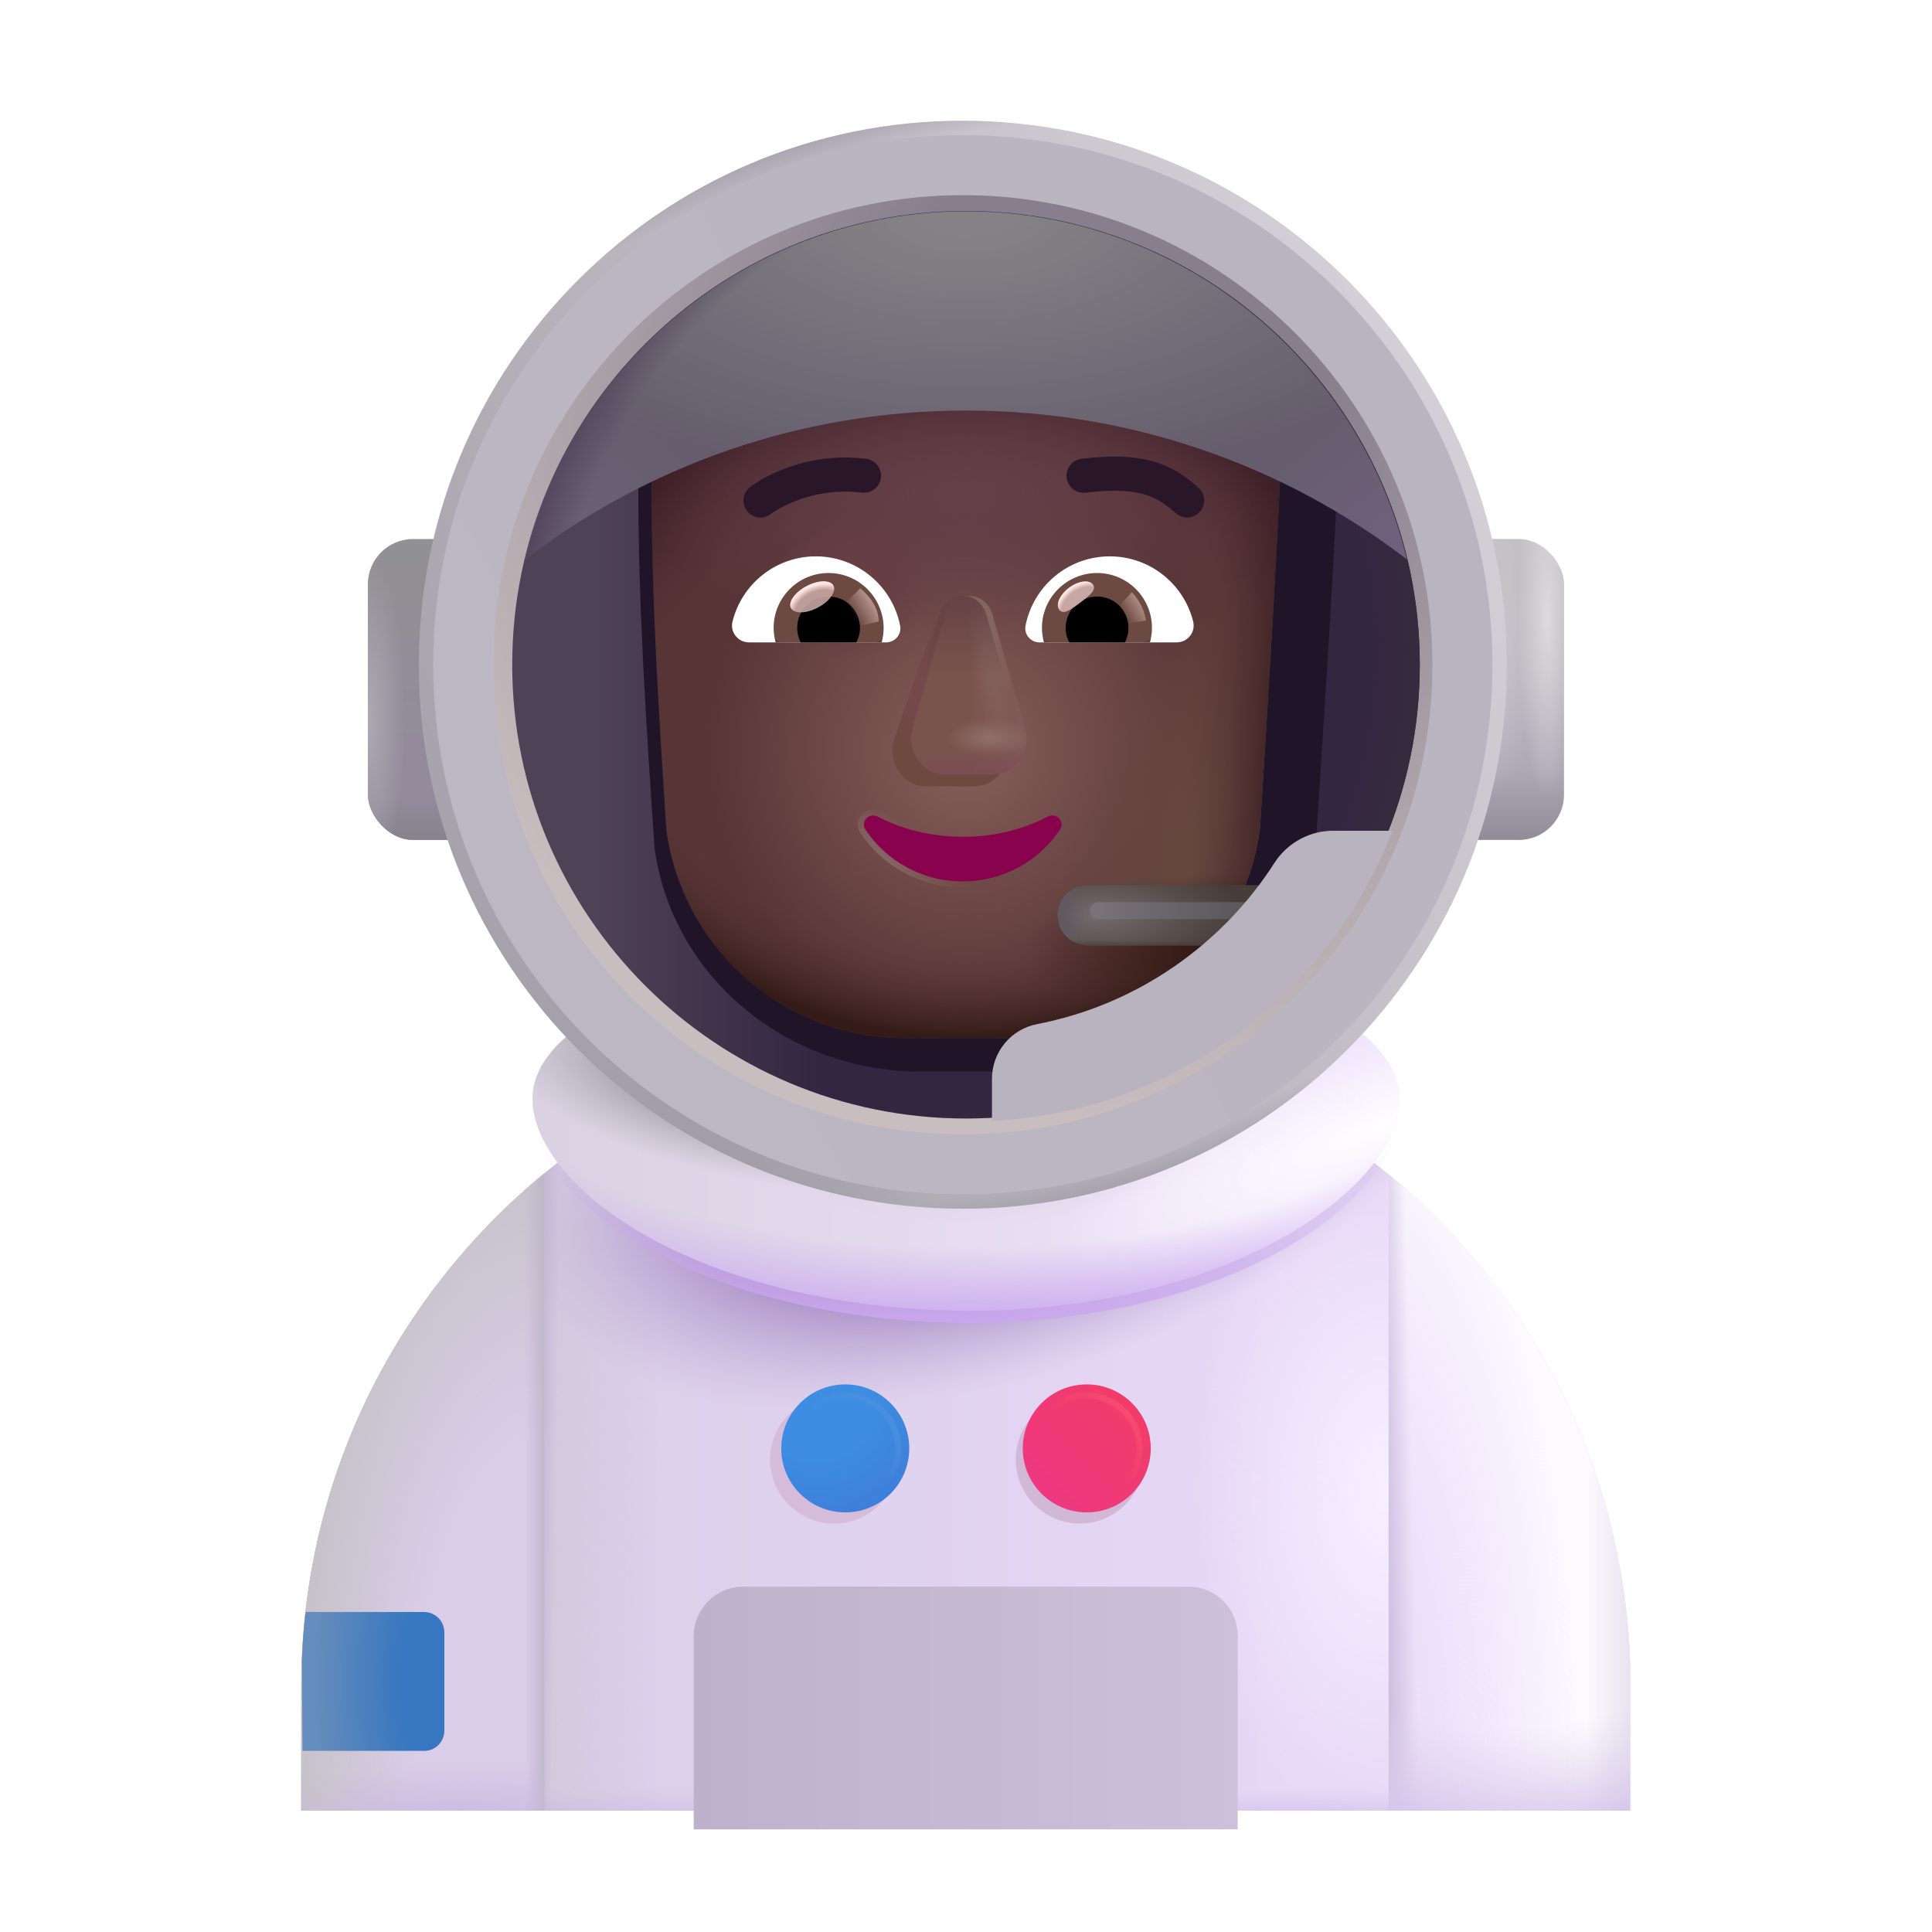 <svg fill="none" height="32" viewBox="0 0 32 32" width="32" xmlns="http://www.w3.org/2000/svg" xmlns:xlink="http://www.w3.org/1999/xlink"><filter id="a" color-interpolation-filters="sRGB" filterUnits="userSpaceOnUse" height="4.17" width="9.31" x="11.34" y="25.98"><feFlood flood-opacity="0" result="BackgroundImageFix"/><feBlend in="SourceGraphic" in2="BackgroundImageFix" mode="normal" result="shape"/><feColorMatrix in="SourceAlpha" result="hardAlpha" type="matrix" values="0 0 0 0 0 0 0 0 0 0 0 0 0 0 0 0 0 0 127 0"/><feOffset dx="-.15" dy=".15"/><feGaussianBlur stdDeviation=".125"/><feComposite in2="hardAlpha" k2="-1" k3="1" operator="arithmetic"/><feColorMatrix type="matrix" values="0 0 0 0 0.843 0 0 0 0 0.812 0 0 0 0 0.875 0 0 0 1 0"/><feBlend in2="shape" mode="normal" result="effect1_innerShadow_4002_2534"/><feColorMatrix in="SourceAlpha" result="hardAlpha" type="matrix" values="0 0 0 0 0 0 0 0 0 0 0 0 0 0 0 0 0 0 127 0"/><feOffset dx=".15" dy=".15"/><feGaussianBlur stdDeviation=".2"/><feComposite in2="hardAlpha" k2="-1" k3="1" operator="arithmetic"/><feColorMatrix type="matrix" values="0 0 0 0 0.686 0 0 0 0 0.635 0 0 0 0 0.733 0 0 0 1 0"/><feBlend in2="effect1_innerShadow_4002_2534" mode="normal" result="effect2_innerShadow_4002_2534"/></filter><filter id="b" color-interpolation-filters="sRGB" filterUnits="userSpaceOnUse" height="3.12" width="3.12" x="12.255" y="22.615"><feFlood flood-opacity="0" result="BackgroundImageFix"/><feBlend in="SourceGraphic" in2="BackgroundImageFix" mode="normal" result="shape"/><feGaussianBlur result="effect1_foregroundBlur_4002_2534" stdDeviation=".25"/></filter><filter id="c" color-interpolation-filters="sRGB" filterUnits="userSpaceOnUse" height="3.12" width="3.12" x="16.325" y="22.615"><feFlood flood-opacity="0" result="BackgroundImageFix"/><feBlend in="SourceGraphic" in2="BackgroundImageFix" mode="normal" result="shape"/><feGaussianBlur result="effect1_foregroundBlur_4002_2534" stdDeviation=".25"/></filter><filter id="d" color-interpolation-filters="sRGB" filterUnits="userSpaceOnUse" height="2.12" width="2.12" x="12.94" y="22.93"><feFlood flood-opacity="0" result="BackgroundImageFix"/><feBlend in="SourceGraphic" in2="BackgroundImageFix" mode="normal" result="shape"/><feColorMatrix in="SourceAlpha" result="hardAlpha" type="matrix" values="0 0 0 0 0 0 0 0 0 0 0 0 0 0 0 0 0 0 127 0"/><feOffset/><feGaussianBlur stdDeviation=".125"/><feComposite in2="hardAlpha" k2="-1" k3="1" operator="arithmetic"/><feColorMatrix type="matrix" values="0 0 0 0 0.294 0 0 0 0 0.498 0 0 0 0 0.847 0 0 0 1 0"/><feBlend in2="shape" mode="normal" result="effect1_innerShadow_4002_2534"/></filter><filter id="e" color-interpolation-filters="sRGB" filterUnits="userSpaceOnUse" height="2.12" width="2.12" x="16.94" y="22.93"><feFlood flood-opacity="0" result="BackgroundImageFix"/><feBlend in="SourceGraphic" in2="BackgroundImageFix" mode="normal" result="shape"/><feColorMatrix in="SourceAlpha" result="hardAlpha" type="matrix" values="0 0 0 0 0 0 0 0 0 0 0 0 0 0 0 0 0 0 127 0"/><feOffset/><feGaussianBlur stdDeviation=".125"/><feComposite in2="hardAlpha" k2="-1" k3="1" operator="arithmetic"/><feColorMatrix type="matrix" values="0 0 0 0 0.882 0 0 0 0 0.18 0 0 0 0 0.38 0 0 0 1 0"/><feBlend in2="shape" mode="normal" result="effect1_innerShadow_4002_2534"/></filter><filter id="f" color-interpolation-filters="sRGB" filterUnits="userSpaceOnUse" height="2.05" width="2.05" x="16.975" y="22.965"><feFlood flood-opacity="0" result="BackgroundImageFix"/><feBlend in="SourceGraphic" in2="BackgroundImageFix" mode="normal" result="shape"/><feGaussianBlur result="effect1_foregroundBlur_4002_2534" stdDeviation=".05"/></filter><filter id="g" color-interpolation-filters="sRGB" filterUnits="userSpaceOnUse" height="2.05" width="2.05" x="12.975" y="22.965"><feFlood flood-opacity="0" result="BackgroundImageFix"/><feBlend in="SourceGraphic" in2="BackgroundImageFix" mode="normal" result="shape"/><feGaussianBlur result="effect1_foregroundBlur_4002_2534" stdDeviation=".05"/></filter><filter id="h" color-interpolation-filters="sRGB" filterUnits="userSpaceOnUse" height="6.364" width="14.359" x="8.82" y="15.548"><feFlood flood-opacity="0" result="BackgroundImageFix"/><feBlend in="SourceGraphic" in2="BackgroundImageFix" mode="normal" result="shape"/><feColorMatrix in="SourceAlpha" result="hardAlpha" type="matrix" values="0 0 0 0 0 0 0 0 0 0 0 0 0 0 0 0 0 0 127 0"/><feOffset dy="-.2"/><feGaussianBlur stdDeviation=".5"/><feComposite in2="hardAlpha" k2="-1" k3="1" operator="arithmetic"/><feColorMatrix type="matrix" values="0 0 0 0 0.933 0 0 0 0 0.875 0 0 0 0 0.996 0 0 0 1 0"/><feBlend in2="shape" mode="normal" result="effect1_innerShadow_4002_2534"/></filter><filter id="i" color-interpolation-filters="sRGB" filterUnits="userSpaceOnUse" height="18.043" width="18.043" x="6.926" y="1.988"><feFlood flood-opacity="0" result="BackgroundImageFix"/><feBlend in="SourceGraphic" in2="BackgroundImageFix" mode="normal" result="shape"/><feGaussianBlur result="effect1_foregroundBlur_4002_2534" stdDeviation=".125"/></filter><filter id="j" color-interpolation-filters="sRGB" filterUnits="userSpaceOnUse" height="16.155" width="16.155" x="7.869" y="2.932"><feFlood flood-opacity="0" result="BackgroundImageFix"/><feBlend in="SourceGraphic" in2="BackgroundImageFix" mode="normal" result="shape"/><feGaussianBlur result="effect1_foregroundBlur_4002_2534" stdDeviation=".15"/></filter><filter id="k" color-interpolation-filters="sRGB" filterUnits="userSpaceOnUse" height="16.385" width="14.583" x="9.073" y="2.863"><feFlood flood-opacity="0" result="BackgroundImageFix"/><feBlend in="SourceGraphic" in2="BackgroundImageFix" mode="normal" result="shape"/><feGaussianBlur result="effect1_foregroundBlur_4002_2534" stdDeviation=".75"/></filter><filter id="l" color-interpolation-filters="sRGB" filterUnits="userSpaceOnUse" height="12.567" width="10.407" x="10.791" y="4.626"><feFlood flood-opacity="0" result="BackgroundImageFix"/><feBlend in="SourceGraphic" in2="BackgroundImageFix" mode="normal" result="shape"/><feColorMatrix in="SourceAlpha" result="hardAlpha" type="matrix" values="0 0 0 0 0 0 0 0 0 0 0 0 0 0 0 0 0 0 127 0"/><feOffset/><feGaussianBlur stdDeviation="1"/><feComposite in2="hardAlpha" k2="-1" k3="1" operator="arithmetic"/><feColorMatrix type="matrix" values="0 0 0 0 0.22 0 0 0 0 0.114 0 0 0 0 0.09 0 0 0 1 0"/><feBlend in2="shape" mode="normal" result="effect1_innerShadow_4002_2534"/></filter><filter id="m" color-interpolation-filters="sRGB" filterUnits="userSpaceOnUse" height="4.953" width="3.912" x="13.78" y="9.071"><feFlood flood-opacity="0" result="BackgroundImageFix"/><feBlend in="SourceGraphic" in2="BackgroundImageFix" mode="normal" result="shape"/><feGaussianBlur result="effect1_foregroundBlur_4002_2534" stdDeviation=".5"/></filter><filter id="n" color-interpolation-filters="sRGB" filterUnits="userSpaceOnUse" height="3.153" width="2.112" x="14.892" y="9.771"><feFlood flood-opacity="0" result="BackgroundImageFix"/><feBlend in="SourceGraphic" in2="BackgroundImageFix" mode="normal" result="shape"/><feColorMatrix in="SourceAlpha" result="hardAlpha" type="matrix" values="0 0 0 0 0 0 0 0 0 0 0 0 0 0 0 0 0 0 127 0"/><feOffset dx=".1"/><feGaussianBlur stdDeviation=".125"/><feComposite in2="hardAlpha" k2="-1" k3="1" operator="arithmetic"/><feColorMatrix type="matrix" values="0 0 0 0 0.431 0 0 0 0 0.267 0 0 0 0 0.235 0 0 0 1 0"/><feBlend in2="shape" mode="normal" result="effect1_innerShadow_4002_2534"/><feGaussianBlur result="effect2_foregroundBlur_4002_2534" stdDeviation=".05"/></filter><filter id="o" color-interpolation-filters="sRGB" filterUnits="userSpaceOnUse" height="1.492" width="3.677" x="14.108" y="13.307"><feFlood flood-opacity="0" result="BackgroundImageFix"/><feBlend in="SourceGraphic" in2="BackgroundImageFix" mode="normal" result="shape"/><feGaussianBlur result="effect1_foregroundBlur_4002_2534" stdDeviation=".05"/></filter><filter id="p" color-interpolation-filters="sRGB" filterUnits="userSpaceOnUse" height="1.209" width="2.38" x="17.565" y="7.363"><feFlood flood-opacity="0" result="BackgroundImageFix"/><feBlend in="SourceGraphic" in2="BackgroundImageFix" mode="normal" result="shape"/><feColorMatrix in="SourceAlpha" result="hardAlpha" type="matrix" values="0 0 0 0 0 0 0 0 0 0 0 0 0 0 0 0 0 0 127 0"/><feOffset dx=".1" dy=".2"/><feGaussianBlur stdDeviation=".1"/><feComposite in2="hardAlpha" k2="-1" k3="1" operator="arithmetic"/><feColorMatrix type="matrix" values="0 0 0 0 0.075 0 0 0 0 0.035 0 0 0 0 0.043 0 0 0 1 0"/><feBlend in2="shape" mode="normal" result="effect1_innerShadow_4002_2534"/></filter><filter id="q" color-interpolation-filters="sRGB" filterUnits="userSpaceOnUse" height="1.194" width="2.38" x="12.213" y="7.378"><feFlood flood-opacity="0" result="BackgroundImageFix"/><feBlend in="SourceGraphic" in2="BackgroundImageFix" mode="normal" result="shape"/><feColorMatrix in="SourceAlpha" result="hardAlpha" type="matrix" values="0 0 0 0 0 0 0 0 0 0 0 0 0 0 0 0 0 0 127 0"/><feOffset dx=".1" dy=".2"/><feGaussianBlur stdDeviation=".1"/><feComposite in2="hardAlpha" k2="-1" k3="1" operator="arithmetic"/><feColorMatrix type="matrix" values="0 0 0 0 0.075 0 0 0 0 0.035 0 0 0 0 0.043 0 0 0 1 0"/><feBlend in2="shape" mode="normal" result="effect1_innerShadow_4002_2534"/></filter><filter id="r" color-interpolation-filters="sRGB" filterUnits="userSpaceOnUse" height=".705" width=".798" x="17.423" y="9.531"><feFlood flood-opacity="0" result="BackgroundImageFix"/><feBlend in="SourceGraphic" in2="BackgroundImageFix" mode="normal" result="shape"/><feGaussianBlur result="effect1_foregroundBlur_4002_2534" stdDeviation=".05"/></filter><filter id="s" color-interpolation-filters="sRGB" filterUnits="userSpaceOnUse" height=".923" width=".9" x="18.28" y="9.609"><feFlood flood-opacity="0" result="BackgroundImageFix"/><feBlend in="SourceGraphic" in2="BackgroundImageFix" mode="normal" result="shape"/><feGaussianBlur result="effect1_foregroundBlur_4002_2534" stdDeviation=".1"/></filter><filter id="t" color-interpolation-filters="sRGB" filterUnits="userSpaceOnUse" height="1.052" width=".997" x="13.756" y="9.545"><feFlood flood-opacity="0" result="BackgroundImageFix"/><feBlend in="SourceGraphic" in2="BackgroundImageFix" mode="normal" result="shape"/><feGaussianBlur result="effect1_foregroundBlur_4002_2534" stdDeviation=".1"/></filter><filter id="u" color-interpolation-filters="sRGB" filterUnits="userSpaceOnUse" height=".714" width=".926" x="12.986" y="9.523"><feFlood flood-opacity="0" result="BackgroundImageFix"/><feBlend in="SourceGraphic" in2="BackgroundImageFix" mode="normal" result="shape"/><feGaussianBlur result="effect1_foregroundBlur_4002_2534" stdDeviation=".05"/></filter><filter id="v" color-interpolation-filters="sRGB" filterUnits="userSpaceOnUse" height="5.86" width="14.6" x="8.7" y="3.45"><feFlood flood-opacity="0" result="BackgroundImageFix"/><feBlend in="SourceGraphic" in2="BackgroundImageFix" mode="normal" result="shape"/><feColorMatrix in="SourceAlpha" result="hardAlpha" type="matrix" values="0 0 0 0 0 0 0 0 0 0 0 0 0 0 0 0 0 0 127 0"/><feOffset dy="-.05"/><feGaussianBlur stdDeviation=".05"/><feComposite in2="hardAlpha" k2="-1" k3="1" operator="arithmetic"/><feColorMatrix type="matrix" values="0 0 0 0 0.286 0 0 0 0 0.216 0 0 0 0 0.329 0 0 0 1 0"/><feBlend in2="shape" mode="normal" result="effect1_innerShadow_4002_2534"/><feColorMatrix in="SourceAlpha" result="hardAlpha" type="matrix" values="0 0 0 0 0 0 0 0 0 0 0 0 0 0 0 0 0 0 127 0"/><feOffset dy=".05"/><feGaussianBlur stdDeviation=".05"/><feComposite in2="hardAlpha" k2="-1" k3="1" operator="arithmetic"/><feColorMatrix type="matrix" values="0 0 0 0 0.247 0 0 0 0 0.22 0 0 0 0 0.275 0 0 0 1 0"/><feBlend in2="effect1_innerShadow_4002_2534" mode="normal" result="effect2_innerShadow_4002_2534"/></filter><filter id="w" color-interpolation-filters="sRGB" filterUnits="userSpaceOnUse" height=".781" width="3.344" x="17.797" y="14.693"><feFlood flood-opacity="0" result="BackgroundImageFix"/><feBlend in="SourceGraphic" in2="BackgroundImageFix" mode="normal" result="shape"/><feGaussianBlur result="effect1_foregroundBlur_4002_2534" stdDeviation=".125"/></filter><filter id="x" color-interpolation-filters="sRGB" filterUnits="userSpaceOnUse" height="4.857" width="6.686" x="16.38" y="13.71"><feFlood flood-opacity="0" result="BackgroundImageFix"/><feBlend in="SourceGraphic" in2="BackgroundImageFix" mode="normal" result="shape"/><feColorMatrix in="SourceAlpha" result="hardAlpha" type="matrix" values="0 0 0 0 0 0 0 0 0 0 0 0 0 0 0 0 0 0 127 0"/><feOffset dx=".05" dy=".05"/><feGaussianBlur stdDeviation=".2"/><feComposite in2="hardAlpha" k2="-1" k3="1" operator="arithmetic"/><feColorMatrix type="matrix" values="0 0 0 0 0.533 0 0 0 0 0.486 0 0 0 0 0.498 0 0 0 1 0"/><feBlend in2="shape" mode="normal" result="effect1_innerShadow_4002_2534"/></filter><linearGradient id="y" gradientUnits="userSpaceOnUse" x1="10.179" x2="21.429" y1="30.516" y2="30.516"><stop offset=".006" stop-color="#dbcfea"/><stop offset="1" stop-color="#e7d8f7"/></linearGradient><linearGradient id="z" gradientUnits="userSpaceOnUse" x1="8.688" x2="10.844" y1="26.123" y2="26.154"><stop offset="0" stop-color="#baa7d0"/><stop offset=".231" stop-color="#d3cade"/><stop offset="1" stop-color="#d3cade" stop-opacity="0"/></linearGradient><radialGradient id="A" cx="0" cy="0" gradientTransform="matrix(0 5.679 -3.214 0 22.929 24.694)" gradientUnits="userSpaceOnUse" r="1"><stop offset="0" stop-color="#f7efff"/><stop offset="1" stop-color="#f7efff" stop-opacity="0"/></radialGradient><radialGradient id="B" cx="0" cy="0" gradientTransform="matrix(-7.906 2.715 -1.398 -4.072 16.688 18.47)" gradientUnits="userSpaceOnUse" r="1"><stop offset=".655" stop-color="#b096cb"/><stop offset="1" stop-color="#c2b2d7" stop-opacity="0"/></radialGradient><linearGradient id="C" gradientUnits="userSpaceOnUse" x1="16.594" x2="16.594" y1="30.529" y2="29.623"><stop offset="0" stop-color="#c9b4e0"/><stop offset="1" stop-color="#c9b4e0" stop-opacity="0"/></linearGradient><radialGradient id="D" cx="0" cy="0" gradientTransform="matrix(4.375 0 0 11.876 21.844 29.467)" gradientUnits="userSpaceOnUse" r="1"><stop offset=".336" stop-color="#f6edff" stop-opacity="0"/><stop offset="1" stop-color="#fdfaff"/></radialGradient><linearGradient id="E" gradientUnits="userSpaceOnUse" x1="22.797" x2="23.438" y1="26.607" y2="26.592"><stop offset=".127" stop-color="#c8b9da"/><stop offset="1" stop-color="#c8b9da" stop-opacity="0"/></linearGradient><linearGradient id="F" gradientUnits="userSpaceOnUse" x1="27" x2="26.281" y1="29.99" y2="29.99"><stop offset="0" stop-color="#e8e4ef"/><stop offset="1" stop-color="#e8e4ef" stop-opacity="0"/></linearGradient><radialGradient id="G" cx="0" cy="0" gradientTransform="matrix(0 8.538 -7.174 0 25 21.806)" gradientUnits="userSpaceOnUse" r="1"><stop offset=".798" stop-color="#ded6eb" stop-opacity="0"/><stop offset="1" stop-color="#d8c5ec"/></radialGradient><radialGradient id="H" cx="0" cy="0" gradientTransform="matrix(-4.27 0 0 -10.406 9.02 28.998)" gradientUnits="userSpaceOnUse" r="1"><stop offset=".502" stop-color="#c4c1c5" stop-opacity="0"/><stop offset="1" stop-color="#c4c1c5"/></radialGradient><linearGradient id="I" gradientUnits="userSpaceOnUse" x1="9.07" x2="8.695" y1="29.99" y2="29.99"><stop offset="0" stop-color="#bbb7c0"/><stop offset="1" stop-color="#c1b1d5" stop-opacity="0"/></linearGradient><radialGradient id="J" cx="0" cy="0" gradientTransform="matrix(0 -1.156 3.708 0 7.625 30.342)" gradientUnits="userSpaceOnUse" r="1"><stop offset="0" stop-color="#c9b5de"/><stop offset="1" stop-color="#c9b5de" stop-opacity="0"/></radialGradient><linearGradient id="K" gradientUnits="userSpaceOnUse" x1="20.5" x2="11.49" y1="29.685" y2="29.685"><stop offset="0" stop-color="#cdc0da"/><stop offset="1" stop-color="#beb1cc"/></linearGradient><radialGradient id="L" cx="0" cy="0" gradientTransform="matrix(1.266 1.734 -1.734 1.266 13.531 23.217)" gradientUnits="userSpaceOnUse" r="1"><stop offset=".403" stop-color="#3d8ee2"/><stop offset="1" stop-color="#3e7cd9"/></radialGradient><linearGradient id="M" gradientUnits="userSpaceOnUse" x1="17.344" x2="18.766" y1="24.764" y2="23.357"><stop offset="0" stop-color="#ee3880"/><stop offset="1" stop-color="#f13c6a"/></linearGradient><linearGradient id="N" gradientUnits="userSpaceOnUse" x1="18.875" x2="17.383" y1="23.271" y2="24.693"><stop offset="0" stop-color="#fb4f70"/><stop offset=".531" stop-color="#f34b6c" stop-opacity="0"/></linearGradient><linearGradient id="O" gradientUnits="userSpaceOnUse" x1="14.875" x2="13.383" y1="23.271" y2="24.693"><stop offset="0" stop-color="#4d90df"/><stop offset=".531" stop-color="#4d90df" stop-opacity="0"/></linearGradient><radialGradient id="P" cx="0" cy="0" gradientTransform="matrix(-1.938 0 0 -4.977 7.188 27.85)" gradientUnits="userSpaceOnUse" r="1"><stop offset=".274" stop-color="#3776c0"/><stop offset="1" stop-color="#648cbc"/></radialGradient><linearGradient id="Q" gradientUnits="userSpaceOnUse" x1="21.612" x2="8.017" y1="19.604" y2="19.604"><stop offset="0" stop-color="#f0e4fc"/><stop offset="1" stop-color="#d8d0e0"/></linearGradient><radialGradient id="R" cx="0" cy="0" gradientTransform="matrix(-4.422 -.792 .294 -1.641 12.633 18.098)" gradientUnits="userSpaceOnUse" r="1"><stop offset=".5" stop-color="#a59eac"/><stop offset="1" stop-color="#b3b2b5" stop-opacity="0"/></radialGradient><radialGradient id="S" cx="0" cy="0" gradientTransform="matrix(-5.612 2.23 -.543 -1.366 22.928 18.83)" gradientUnits="userSpaceOnUse" r="1"><stop offset="0" stop-color="#fffeff"/><stop offset="1" stop-color="#fffeff" stop-opacity="0"/></radialGradient><radialGradient id="T" cx="0" cy="0" gradientTransform="matrix(0 4.094 -11.999 0 16 18.136)" gradientUnits="userSpaceOnUse" r="1"><stop offset=".613" stop-color="#c9a7ef" stop-opacity="0"/><stop offset=".943" stop-color="#c9a7ef"/></radialGradient><radialGradient id="U" cx="0" cy="0" gradientTransform="matrix(0 1.014 -3.394 0 16 19.276)" gradientUnits="userSpaceOnUse" r="1"><stop offset="0" stop-color="#d7d2dd"/><stop offset="1" stop-color="#d7d2dd" stop-opacity="0"/></radialGradient><linearGradient id="V" gradientUnits="userSpaceOnUse" x1="8.296" x2="8.296" y1="8.928" y2="12.498"><stop offset="0" stop-color="#919092"/><stop offset="1" stop-color="#938b9c"/></linearGradient><linearGradient id="W" gradientUnits="userSpaceOnUse" x1="7.125" x2="7.125" y1="13.912" y2="13.185"><stop offset="0" stop-color="#88828e"/><stop offset="1" stop-color="#88828e" stop-opacity="0"/></linearGradient><radialGradient id="X" cx="0" cy="0" gradientTransform="matrix(.618 0 0 2.761 6.093 11.904)" gradientUnits="userSpaceOnUse" r="1"><stop offset="0" stop-color="#ada9b1"/><stop offset="1" stop-color="#ada9b1" stop-opacity="0"/></radialGradient><linearGradient id="Y" gradientUnits="userSpaceOnUse" x1="25.191" x2="25.191" y1="8.928" y2="14.062"><stop offset="0" stop-color="#c0bfc0"/><stop offset=".743" stop-color="#afa9b7"/><stop offset="1" stop-color="#8e8895"/></linearGradient><radialGradient id="Z" cx="0" cy="0" gradientTransform="matrix(.988 0 0 2.554 24.583 10.638)" gradientUnits="userSpaceOnUse" r="1"><stop offset="0" stop-color="#cdcad1"/><stop offset="1" stop-color="#cdcad1" stop-opacity="0"/></radialGradient><radialGradient id="aa" cx="0" cy="0" gradientTransform="matrix(0 2.946 -.494 0 25.622 10.247)" gradientUnits="userSpaceOnUse" r="1"><stop offset="0" stop-color="#dcdade"/><stop offset="1" stop-color="#dcdade" stop-opacity="0"/></radialGradient><linearGradient id="ab" gradientUnits="userSpaceOnUse" x1="23.938" x2="8.094" y1="6.435" y2="15.717"><stop offset="0" stop-color="#d4d0d7"/><stop offset="1" stop-color="#a6a2ab"/></linearGradient><radialGradient id="ac" cx="0" cy="0" gradientTransform="matrix(2.834 8.832 -13.824 4.436 15.947 11.01)" gradientUnits="userSpaceOnUse" r="1"><stop offset=".922" stop-color="#9f98a6" stop-opacity="0"/><stop offset="1" stop-color="#9f98a6"/></radialGradient><radialGradient id="ad" cx="0" cy="0" gradientTransform="matrix(-3.875 -3.563 1.573 -1.711 11.844 19.092)" gradientUnits="userSpaceOnUse" r="1"><stop offset="0" stop-color="#a29ca9"/><stop offset="1" stop-color="#a29ca9" stop-opacity="0"/></radialGradient><linearGradient id="ae" gradientUnits="userSpaceOnUse" x1="23.726" x2="8.302" y1="6.556" y2="15.592"><stop offset="0" stop-color="#bab4c1"/><stop offset="1" stop-color="#bdb7c4"/></linearGradient><radialGradient id="af" cx="0" cy="0" gradientTransform="matrix(-6.811 10.139 -10.139 -6.811 18.126 6.283)" gradientUnits="userSpaceOnUse" r="1"><stop offset=".307" stop-color="#877f8d"/><stop offset="1" stop-color="#c8bebf"/></radialGradient><linearGradient id="ag" gradientUnits="userSpaceOnUse" x1="9.875" x2="23.344" y1="12.154" y2="12.154"><stop offset="0" stop-color="#4e4257"/><stop offset=".276" stop-color="#332640"/></linearGradient><radialGradient id="ah" cx="0" cy="0" gradientTransform="matrix(8.486 .959 -.959 8.486 15.03 10.757)" gradientUnits="userSpaceOnUse" r="1"><stop offset=".902" stop-color="#362b3d" stop-opacity="0"/><stop offset="1" stop-color="#362b3d"/></radialGradient><radialGradient id="ai" cx="0" cy="0" gradientTransform="matrix(0 5.625 -5.37 0 15.995 12.404)" gradientUnits="userSpaceOnUse" r="1"><stop offset="0" stop-color="#885f5a"/><stop offset=".799" stop-color="#573536"/></radialGradient><radialGradient id="aj" cx="0" cy="0" gradientTransform="matrix(-1.912 -.467 1.13 -4.622 19.789 14.134)" gradientUnits="userSpaceOnUse" r="1"><stop offset="0" stop-color="#674a3f"/><stop offset="1" stop-color="#674a3f" stop-opacity="0"/></radialGradient><linearGradient id="ak" gradientUnits="userSpaceOnUse" x1="21.198" x2="19.364" y1="12.06" y2="11.945"><stop offset="0" stop-color="#3a1e22"/><stop offset="1" stop-color="#724e46" stop-opacity="0"/></linearGradient><radialGradient id="al" cx="0" cy="0" gradientTransform="matrix(0 -10.125 8.755 0 15.995 16.279)" gradientUnits="userSpaceOnUse" r="1"><stop offset=".813" stop-color="#4a2830" stop-opacity="0"/><stop offset="1" stop-color="#3c1e26"/></radialGradient><radialGradient id="am" cx="0" cy="0" gradientTransform="matrix(0 7.633 -7.62 0 15.995 9.56)" gradientUnits="userSpaceOnUse" r="1"><stop offset=".827" stop-color="#593638" stop-opacity="0"/><stop offset="1" stop-color="#341b17"/></radialGradient><radialGradient id="an" cx="0" cy="0" gradientTransform="matrix(-3.25 0 0 -1.266 20.25 15.748)" gradientUnits="userSpaceOnUse" r="1"><stop offset=".101" stop-color="#341a15"/><stop offset="1" stop-color="#341a15" stop-opacity="0"/></radialGradient><radialGradient id="ao" cx="0" cy="0" gradientTransform="matrix(0 2.358 -5.448 0 15.995 8.163)" gradientUnits="userSpaceOnUse" r="1"><stop offset="0" stop-color="#66404a"/><stop offset="1" stop-color="#66404a" stop-opacity="0"/></radialGradient><radialGradient id="ap" cx="0" cy="0" gradientTransform="matrix(0 -1.19 1.264 0 14.074 9.735)" gradientUnits="userSpaceOnUse" r="1"><stop offset=".402" stop-color="#663e43"/><stop offset="1" stop-color="#663e43" stop-opacity="0"/></radialGradient><radialGradient id="aq" cx="0" cy="0" gradientTransform="matrix(-.876 .57 -.675 -1.036 15.736 11.594)" gradientUnits="userSpaceOnUse" r="1"><stop offset="0" stop-color="#7a4a54"/><stop offset="1" stop-color="#704842"/></radialGradient><linearGradient id="ar" gradientUnits="userSpaceOnUse" x1="15.947" x2="16.818" y1="11.754" y2="11.754"><stop offset="0" stop-color="#7a544c"/><stop offset="1" stop-color="#825958"/></linearGradient><radialGradient id="as" cx="0" cy="0" gradientTransform="matrix(-.703 0 0 -.32 16.298 12.219)" gradientUnits="userSpaceOnUse" r="1"><stop offset="0" stop-color="#91716b"/><stop offset="1" stop-color="#91716b" stop-opacity="0"/></radialGradient><radialGradient id="at" cx="0" cy="0" gradientTransform="matrix(.255 2.912 -.39 .034 16.212 9.608)" gradientUnits="userSpaceOnUse" r="1"><stop offset=".307" stop-color="#86655f"/><stop offset="1" stop-color="#86655f" stop-opacity="0"/></radialGradient><linearGradient id="au" gradientUnits="userSpaceOnUse" x1="15.947" x2="15.947" y1="12.865" y2="12.334"><stop offset="0" stop-color="#7b4d54"/><stop offset="1" stop-color="#7b4d54" stop-opacity="0"/></linearGradient><linearGradient id="av" gradientUnits="userSpaceOnUse" x1="15.947" x2="15.947" y1="9.871" y2="11.217"><stop offset="0" stop-color="#664245"/><stop offset="1" stop-color="#664245" stop-opacity="0"/></linearGradient><radialGradient id="aw" cx="0" cy="0" gradientTransform="matrix(.629 -.669 2.114 1.988 14.525 14.297)" gradientUnits="userSpaceOnUse" r="1"><stop offset=".152" stop-color="#866664"/><stop offset="1" stop-color="#7b5551" stop-opacity="0"/></radialGradient><linearGradient id="ax"><stop offset=".802" stop-color="#6c4941"/><stop offset="1" stop-color="#694b43"/><stop offset="1" stop-color="#804d49"/><stop offset="1" stop-color="#5f3f37"/></linearGradient><radialGradient id="ay" cx="0" cy="0" gradientTransform="matrix(0 .826 -1.314 0 18.169 9.977)" gradientUnits="userSpaceOnUse" r="1" xlink:href="#ax"/><linearGradient id="az"><stop offset=".766" stop-color="#ffe6e2" stop-opacity="0"/><stop offset=".966" stop-color="#ffe6e2"/></linearGradient><radialGradient id="aA" cx="0" cy="0" gradientTransform="matrix(-.236 -.304 .419 -.325 17.937 10.063)" gradientUnits="userSpaceOnUse" r="1" xlink:href="#az"/><linearGradient id="aB"><stop offset="0" stop-color="#b4948d"/><stop offset="1" stop-color="#b4948d" stop-opacity="0"/></linearGradient><linearGradient id="aC" gradientUnits="userSpaceOnUse" x1="18.961" x2="18.642" xlink:href="#aB" y1="10.032" y2="10.229"/><radialGradient id="aD" cx="0" cy="0" gradientTransform="matrix(0 .826 -1.314 0 13.725 9.977)" gradientUnits="userSpaceOnUse" r="1" xlink:href="#ax"/><linearGradient id="aE" gradientUnits="userSpaceOnUse" x1="14.483" x2="14.163" xlink:href="#aB" y1="10.032" y2="10.229"/><radialGradient id="aF" cx="0" cy="0" gradientTransform="matrix(-.008 -.503 .605 -.009 13.434 10.2)" gradientUnits="userSpaceOnUse" r="1" xlink:href="#az"/><radialGradient id="aG" cx="0" cy="0" gradientTransform="matrix(0 4.502 -9.158 0 16 3.5)" gradientUnits="userSpaceOnUse" r="1"><stop offset=".09" stop-color="#848286"/><stop offset="1" stop-color="#655d6d"/></radialGradient><radialGradient id="aH" cx="0" cy="0" gradientTransform="matrix(1.031 -2.422 2.377 1.012 9.328 9.045)" gradientUnits="userSpaceOnUse" r="1"><stop offset="0" stop-color="#6c6176"/><stop offset="1" stop-color="#6c6176" stop-opacity="0"/></radialGradient><radialGradient id="aI" cx="0" cy="0" gradientTransform="matrix(-10.781 -6.75 5.65 -9.024 20.344 12.873)" gradientUnits="userSpaceOnUse" r="1"><stop offset=".911" stop-color="#493b54" stop-opacity="0"/><stop offset="1" stop-color="#493b54"/></radialGradient><linearGradient id="aJ" gradientUnits="userSpaceOnUse" x1="23.3" x2="21.625" y1="9.404" y2="7.342"><stop offset="0" stop-color="#726080"/><stop offset="1" stop-color="#726080" stop-opacity="0"/></linearGradient><radialGradient id="aK" cx="0" cy="0" gradientTransform="matrix(3.078 0 0 1.259 18.172 15.16)" gradientUnits="userSpaceOnUse" r="1"><stop offset="0" stop-color="#736a6c"/><stop offset=".78" stop-color="#463d38"/></radialGradient><linearGradient id="aL" gradientUnits="userSpaceOnUse" x1="17.586" x2="17.961" y1="15.201" y2="15.201"><stop offset="0" stop-color="#615962"/><stop offset="1" stop-color="#615962" stop-opacity="0"/></linearGradient><linearGradient id="aM" gradientUnits="userSpaceOnUse" x1="19.234" x2="19.234" y1="15.764" y2="15.568"><stop offset="0" stop-color="#3d3438"/><stop offset="1" stop-color="#3d3438" stop-opacity="0"/></linearGradient><linearGradient id="aN" gradientUnits="userSpaceOnUse" x1="18.216" x2="20.402" y1="15.225" y2="15.225"><stop offset="0" stop-color="#797278"/><stop offset="1" stop-color="#5c595d"/></linearGradient><path d="m21.6 18.47h-11.21c-3.23 1.92-5.4 5.44-5.4 9.47v2.05h22.02v-2.05c0-4.03-2.17-7.55-5.41-9.47z" fill="url(#y)"/><path d="m21.6 18.47h-11.21c-3.23 1.92-5.4 5.44-5.4 9.47v2.05h22.02v-2.05c0-4.03-2.17-7.55-5.41-9.47z" fill="url(#z)"/><path d="m21.6 18.47h-11.21c-3.23 1.92-5.4 5.44-5.4 9.47v2.05h22.02v-2.05c0-4.03-2.17-7.55-5.41-9.47z" fill="url(#A)"/><path d="m21.6 18.47h-11.21c-3.23 1.92-5.4 5.44-5.4 9.47v2.05h22.02v-2.05c0-4.03-2.17-7.55-5.41-9.47z" fill="url(#B)"/><path d="m21.6 18.47h-11.21c-3.23 1.92-5.4 5.44-5.4 9.47v2.05h22.02v-2.05c0-4.03-2.17-7.55-5.41-9.47z" fill="url(#C)"/><path d="m23 19.45v10.54h4v-2.37c-.09-3.29-1.63-6.21-4-8.17z" fill="#ebdef9"/><path d="m23 19.45v10.54h4v-2.37c-.09-3.29-1.63-6.21-4-8.17z" fill="url(#D)"/><path d="m23 19.45v10.54h4v-2.37c-.09-3.29-1.63-6.21-4-8.17z" fill="url(#E)"/><path d="m23 19.45v10.54h4v-2.37c-.09-3.29-1.63-6.21-4-8.17z" fill="url(#F)"/><path d="m23 19.45v10.54h4v-2.37c-.09-3.29-1.63-6.21-4-8.17z" fill="url(#G)"/><path d="m9.003 29.99.017-.01v-10.549c-2.459 2.019-4.03 5.079-4.03 8.509v2.05z" fill="#d9cde8"/><path d="m9.003 29.99.017-.01v-10.549c-2.459 2.019-4.03 5.079-4.03 8.509v2.05z" fill="url(#H)"/><path d="m9.003 29.99.017-.01v-10.549c-2.459 2.019-4.03 5.079-4.03 8.509v2.05z" fill="url(#I)"/><path d="m9.003 29.99.017-.01v-10.549c-2.459 2.019-4.03 5.079-4.03 8.509v2.05z" fill="url(#J)"/><g filter="url(#a)"><path d="m19.68 25.98h-7.37c-.45 0-.82.37-.82.82v3.2h9.01v-3.2c0-.46-.36-.82-.82-.82z" fill="url(#K)"/></g><g filter="url(#b)"><path d="m13.815 25.235c.585 0 1.06-.475 1.06-1.06s-.475-1.06-1.06-1.06-1.06.475-1.06 1.06.475 1.06 1.06 1.06z" fill="#d6bcdb"/></g><g filter="url(#c)"><path d="m17.885 25.235c.585 0 1.06-.475 1.06-1.06s-.475-1.06-1.06-1.06-1.06.475-1.06 1.06.475 1.06 1.06 1.06z" fill="#d1b8d6"/></g><g filter="url(#d)"><path d="m14 25.05c.586 0 1.06-.474 1.06-1.06 0-.585-.474-1.06-1.06-1.06-.585 0-1.06.475-1.06 1.06 0 .586.475 1.06 1.06 1.06z" fill="url(#L)"/></g><g filter="url(#e)"><path d="m18 25.05c.586 0 1.06-.474 1.06-1.06 0-.585-.474-1.06-1.06-1.06-.585 0-1.06.475-1.06 1.06 0 .586.475 1.06 1.06 1.06z" fill="url(#M)"/></g><g filter="url(#f)"><path d="m18 24.865c.483 0 .875-.392.875-.875 0-.483-.392-.875-.875-.875-.483 0-.875.392-.875.875 0 .483.392.875.875.875z" stroke="url(#N)" stroke-width=".1"/></g><g filter="url(#g)"><path d="m14 24.865c.483 0 .875-.392.875-.875 0-.483-.392-.875-.875-.875-.483 0-.875.392-.875.875 0 .483.392.875.875.875z" stroke="url(#O)" stroke-width=".1"/></g><path d="m7.36 28.66v-1.62c0-.19-.15-.34-.34-.34h-1.96c-.03.26-.05.53-.06.8l.01 1.5h2.02c.18 0 .33-.15.33-.34z" fill="url(#P)"/><g filter="url(#h)"><path d="m23.18 18.396c0 1.463-2.781 3.516-7.18 3.516-4.469-.047-7.18-2.053-7.18-3.516s3.214-2.648 7.18-2.648 7.18 1.186 7.18 2.648z" fill="url(#Q)"/><path d="m23.18 18.396c0 1.463-2.781 3.516-7.18 3.516-4.469-.047-7.18-2.053-7.18-3.516s3.214-2.648 7.18-2.648 7.18 1.186 7.18 2.648z" fill="url(#R)"/><path d="m23.18 18.396c0 1.463-2.781 3.516-7.18 3.516-4.469-.047-7.18-2.053-7.18-3.516s3.214-2.648 7.18-2.648 7.18 1.186 7.18 2.648z" fill="url(#S)"/></g><path d="m23.18 18.396c0 1.463-2.781 3.516-7.18 3.516-4.469-.047-7.18-2.053-7.18-3.516s3.214-2.648 7.18-2.648 7.18 1.186 7.18 2.648z" fill="url(#T)"/><path d="m23.18 18.396c0 1.463-2.781 3.516-7.18 3.516-4.469-.047-7.18-2.053-7.18-3.516s3.214-2.648 7.18-2.648 7.18 1.186 7.18 2.648z" fill="url(#U)"/><rect fill="url(#V)" height="4.984" rx=".75" width="4.406" x="6.093" y="8.928"/><rect fill="url(#W)" height="4.984" rx=".75" width="4.406" x="6.093" y="8.928"/><rect fill="url(#X)" height="4.984" rx=".75" width="4.406" x="6.093" y="8.928"/><rect fill="url(#Y)" height="4.984" rx=".75" width="4.406" x="21.499" y="8.928"/><rect fill="url(#Z)" height="4.984" rx=".75" width="4.406" x="21.499" y="8.928"/><rect fill="url(#aa)" height="4.984" rx=".75" width="4.406" x="21.499" y="8.928"/><path d="m15.947 2c-4.98 0-9.01 4.03-9.01 9.01s4.03 9.01 9.01 9.01 9.01-4.03 9.01-9.01-4.04-9.01-9.01-9.01z" fill="url(#ab)"/><path d="m15.947 2c-4.98 0-9.01 4.03-9.01 9.01s4.03 9.01 9.01 9.01 9.01-4.03 9.01-9.01-4.04-9.01-9.01-9.01z" fill="url(#ac)"/><path d="m15.947 2c-4.98 0-9.01 4.03-9.01 9.01s4.03 9.01 9.01 9.01 9.01-4.03 9.01-9.01-4.04-9.01-9.01-9.01z" fill="url(#ad)"/><g filter="url(#i)"><path d="m15.947 2.238c-4.848 0-8.772 3.923-8.772 8.772 0 4.848 3.923 8.772 8.772 8.772 4.848 0 8.772-3.923 8.772-8.772 0-4.848-3.933-8.772-8.772-8.772z" fill="url(#ae)"/></g><g filter="url(#j)"><path d="m15.947 3.232c-4.299 0-7.778 3.479-7.778 7.778 0 4.299 3.479 7.778 7.778 7.778s7.778-3.479 7.778-7.778c0-4.299-3.487-7.778-7.778-7.778z" fill="url(#af)"/></g><path d="m16 18.526c4.151 0 7.516-3.365 7.516-7.516 0-4.151-3.365-7.516-7.516-7.516s-7.516 3.365-7.516 7.516c0 4.151 3.365 7.516 7.516 7.516z" fill="url(#ag)"/><path d="m16 18.526c4.151 0 7.516-3.365 7.516-7.516 0-4.151-3.365-7.516-7.516-7.516s-7.516 3.365-7.516 7.516c0 4.151 3.365 7.516 7.516 7.516z" fill="url(#ah)"/><g filter="url(#k)"><path d="m10.843 14.054c.291 2.117 2.175 3.694 4.404 3.694h2.138c2.229 0 4.112-1.576 4.404-3.694.134-2.043.268-4.078.367-6.119-.012-.832-.697-1.518-1.563-1.553h-1.587c-1.082 0-2.062-.611-2.507-1.565-.114-.273-.391-.454-.697-.454h-1.443c-2.092 0-3.787 1.64-3.787 3.665 0 2.018.132 4.003.27 6.026z" fill="#1f1428"/></g><g filter="url(#l)"><path d="m11.034 13.726c.262 1.988 1.954 3.468 3.957 3.468h1.921c2.003 0 3.695-1.48 3.957-3.468.12-1.918.241-3.829.33-5.746-.011-.781-.626-1.425-1.404-1.458h-1.426c-.972 0-1.852-.573-2.252-1.469-.103-.257-.351-.426-.626-.426h-1.296c-1.879 0-3.402 1.54-3.402 3.441 0 1.895.118 3.759.243 5.658z" fill="url(#ai)"/><path d="m11.034 13.726c.262 1.988 1.954 3.468 3.957 3.468h1.921c2.003 0 3.695-1.48 3.957-3.468.12-1.918.241-3.829.33-5.746-.011-.781-.626-1.425-1.404-1.458h-1.426c-.972 0-1.852-.573-2.252-1.469-.103-.257-.351-.426-.626-.426h-1.296c-1.879 0-3.402 1.54-3.402 3.441 0 1.895.118 3.759.243 5.658z" fill="url(#aj)"/></g><path d="m11.034 13.726c.262 1.988 1.954 3.468 3.957 3.468h1.921c2.003 0 3.695-1.48 3.957-3.468.12-1.918.241-3.829.33-5.746-.011-.781-.626-1.425-1.404-1.458h-1.426c-.972 0-1.852-.573-2.252-1.469-.103-.257-.351-.426-.626-.426h-1.296c-1.879 0-3.402 1.54-3.402 3.441 0 1.895.118 3.759.243 5.658z" fill="url(#ak)"/><path d="m11.034 13.726c.262 1.988 1.954 3.468 3.957 3.468h1.921c2.003 0 3.695-1.48 3.957-3.468.12-1.918.241-3.829.33-5.746-.011-.781-.626-1.425-1.404-1.458h-1.426c-.972 0-1.852-.573-2.252-1.469-.103-.257-.351-.426-.626-.426h-1.296c-1.879 0-3.402 1.54-3.402 3.441 0 1.895.118 3.759.243 5.658z" fill="url(#al)"/><path d="m11.034 13.726c.262 1.988 1.954 3.468 3.957 3.468h1.921c2.003 0 3.695-1.48 3.957-3.468.12-1.918.241-3.829.33-5.746-.011-.781-.626-1.425-1.404-1.458h-1.426c-.972 0-1.852-.573-2.252-1.469-.103-.257-.351-.426-.626-.426h-1.296c-1.879 0-3.402 1.54-3.402 3.441 0 1.895.118 3.759.243 5.658z" fill="url(#am)"/><path d="m11.034 13.726c.262 1.988 1.954 3.468 3.957 3.468h1.921c2.003 0 3.695-1.48 3.957-3.468.12-1.918.241-3.829.33-5.746-.011-.781-.626-1.425-1.404-1.458h-1.426c-.972 0-1.852-.573-2.252-1.469-.103-.257-.351-.426-.626-.426h-1.296c-1.879 0-3.402 1.54-3.402 3.441 0 1.895.118 3.759.243 5.658z" fill="url(#an)"/><path d="m11.034 13.726c.262 1.988 1.954 3.468 3.957 3.468h1.921c2.003 0 3.695-1.48 3.957-3.468.12-1.918.241-3.829.33-5.746-.011-.781-.626-1.425-1.404-1.458h-1.426c-.972 0-1.852-.573-2.252-1.469-.103-.257-.351-.426-.626-.426h-1.296c-1.879 0-3.402 1.54-3.402 3.441 0 1.895.118 3.759.243 5.658z" fill="url(#ao)"/><path d="m11.034 13.726c.262 1.988 1.954 3.468 3.957 3.468h1.921c2.003 0 3.695-1.48 3.957-3.468.12-1.918.241-3.829.33-5.746-.011-.781-.626-1.425-1.404-1.458h-1.426c-.972 0-1.852-.573-2.252-1.469-.103-.257-.351-.426-.626-.426h-1.296c-1.879 0-3.402 1.54-3.402 3.441 0 1.895.118 3.759.243 5.658z" fill="url(#ap)"/><g filter="url(#m)"><path d="m15.452 10.382-.646 1.872c-.111.385.155.77.53.77h.801c.376 0 .641-.391.53-.77l-.541-1.872c-.116-.415-.552-.415-.673 0z" fill="url(#aq)"/></g><g filter="url(#n)"><path d="m15.558 10.182-.541 1.872c-.11.385.155.77.53.77h.801c.376 0 .641-.391.53-.77l-.541-1.872c-.116-.415-.657-.415-.779 0z" fill="url(#ar)"/><path d="m15.558 10.182-.541 1.872c-.11.385.155.77.53.77h.801c.376 0 .641-.391.53-.77l-.541-1.872c-.116-.415-.657-.415-.779 0z" fill="url(#as)"/><path d="m15.558 10.182-.541 1.872c-.11.385.155.77.53.77h.801c.376 0 .641-.391.53-.77l-.541-1.872c-.116-.415-.657-.415-.779 0z" fill="url(#at)"/><path d="m15.558 10.182-.541 1.872c-.11.385.155.77.53.77h.801c.376 0 .641-.391.53-.77l-.541-1.872c-.116-.415-.657-.415-.779 0z" fill="url(#au)"/></g><path d="m15.558 10.182-.541 1.872c-.11.385.155.77.53.77h.801c.376 0 .641-.391.53-.77l-.541-1.872c-.116-.415-.657-.415-.779 0z" fill="url(#av)"/><g filter="url(#o)"><path d="m15.947 13.86c-.517 0-1.002-.122-1.411-.335-.14-.071-.289.086-.202.213.341.517.935.861 1.612.861.677 0 1.271-.345 1.612-.861.088-.132-.062-.284-.202-.213-.408.213-.889.335-1.411.335z" stroke="url(#aw)" stroke-width=".2"/></g><path d="m15.947 13.86c-.517 0-1.002-.122-1.411-.335-.14-.071-.289.086-.202.213.341.517.935.861 1.612.861.677 0 1.271-.345 1.612-.861.088-.132-.062-.284-.202-.213-.408.213-.889.335-1.411.335z" fill="#88024e"/><g filter="url(#p)"><path d="m19.748 7.876c-.178-.155-.386-.32-.7-.419-.31-.098-.698-.124-1.235-.058-.155.019-.265.16-.246.315.019.155.16.265.315.246.49-.06.79-.029.997.036.202.064.339.167.499.306.118.102.296.09.398-.027.102-.118.09-.296-.027-.398z" fill="#291729"/></g><g filter="url(#q)"><path d="m12.474 7.765c.092-.055.224-.125.391-.191.333-.131.81-.245 1.38-.175.155.019.265.16.246.315-.019.155-.16.265-.315.246-.457-.056-.838.035-1.105.14-.134.053-.238.108-.307.15-.035.021-.06.038-.076.049-.008.006-.014.01-.017.012l-.003.002c-.123.095-.3.073-.395-.05-.096-.123-.074-.301.05-.396z" fill="#291729"/></g><path d="m18.382 9.215c.665 0 1.227.459 1.38 1.078.045.178-.091.347-.273.347h-2.272c-.145 0-.26-.132-.231-.277.128-.653.702-1.148 1.396-1.148z" fill="#fff"/><path d="m18.171 9.491c.504 0 .909.409.909.909 0 .083-.012.165-.033.239h-1.756c-.021-.078-.033-.157-.033-.239 0-.5.409-.909.913-.909z" fill="url(#ay)"/><path d="m17.651 10.4c0-.289.231-.52.52-.52.289 0 .52.231.52.52 0 .087-.021.169-.058.24h-.921c-.041-.07-.062-.153-.062-.24z" fill="#000"/><g filter="url(#r)"><path d="m18.104 9.684c.065.087-.071.192-.225.307-.154.115-.268.196-.333.109-.065-.087.007-.25.161-.365s.331-.138.396-.052z" fill="#c7a7a3"/><path d="m18.104 9.684c.065.087-.071.192-.225.307-.154.115-.268.196-.333.109-.065-.087.007-.25.161-.365s.331-.138.396-.052z" fill="url(#aA)"/></g><g filter="url(#s)"><path d="m18.98 10.28c-.034-.235-.171-.412-.235-.471l-.265.29.119.232z" fill="url(#aC)"/></g><path d="m13.513 9.215c-.665 0-1.227.459-1.38 1.078-.045.178.091.347.273.347h2.272c.144 0 .26-.132.231-.277-.128-.653-.706-1.148-1.396-1.148z" fill="#fff"/><path d="m13.723 9.491c-.504 0-.909.409-.909.909 0 .083.012.165.033.24h1.756c.021-.079.033-.157.033-.24-.004-.5-.409-.909-.913-.909z" fill="url(#aD)"/><path d="m14.244 10.4c0-.289-.231-.52-.52-.52-.289 0-.52.231-.52.52 0 .087.021.169.058.24h.921c.037-.07.062-.153.062-.24z" fill="#000"/><g filter="url(#t)"><path d="m14.553 10.293c0-.294-.239-.489-.303-.549l-.294.284.181.368z" fill="url(#aE)"/></g><g filter="url(#u)"><ellipse cx="13.449" cy="9.88" fill="#c7a7a3" fill-opacity=".9" rx=".397" ry=".201" transform="matrix(.884 -.468 .468 .884 -3.06 7.446)"/><ellipse cx="13.449" cy="9.88" fill="url(#aF)" rx=".397" ry=".201" transform="matrix(.884 -.468 .468 .884 -3.06 7.446)"/></g><g filter="url(#v)"><path d="m16 6.8c2.75 0 5.28.92 7.3 2.46-.79-3.3-3.76-5.76-7.3-5.76s-6.51 2.46-7.3 5.76c2.02-1.54 4.55-2.46 7.3-2.46z" fill="url(#aG)"/><path d="m16 6.8c2.75 0 5.28.92 7.3 2.46-.79-3.3-3.76-5.76-7.3-5.76s-6.51 2.46-7.3 5.76c2.02-1.54 4.55-2.46 7.3-2.46z" fill="url(#aH)"/><path d="m16 6.8c2.75 0 5.28.92 7.3 2.46-.79-3.3-3.76-5.76-7.3-5.76s-6.51 2.46-7.3 5.76c2.02-1.54 4.55-2.46 7.3-2.46z" fill="url(#aI)"/><path d="m16 6.8c2.75 0 5.28.92 7.3 2.46-.79-3.3-3.76-5.76-7.3-5.76s-6.51 2.46-7.3 5.76c2.02-1.54 4.55-2.46 7.3-2.46z" fill="url(#aJ)"/></g><path d="m18.02 15.66h2.97c.28 0 .5-.22.5-.5s-.22-.5-.5-.5h-2.97c-.28 0-.5.22-.5.5s.23.5.5.5z" fill="url(#aK)"/><path d="m18.02 15.66h2.97c.28 0 .5-.22.5-.5s-.22-.5-.5-.5h-2.97c-.28 0-.5.22-.5.5s.23.5.5.5z" fill="url(#aL)"/><path d="m18.02 15.66h2.97c.28 0 .5-.22.5-.5s-.22-.5-.5-.5h-2.97c-.28 0-.5.22-.5.5s.23.5.5.5z" fill="url(#aM)"/><g filter="url(#w)"><rect fill="url(#aN)" height=".281" rx=".141" width="2.844" x="18.047" y="14.943"/></g><g filter="url(#x)"><path d="m23.016 13.71h-.956c-.4-.01-.78.19-1 .53-.87 1.36-2.28 2.35-3.92 2.67-.44.08-.76.46-.76.91v.696c3.034-.151 5.595-2.102 6.636-4.806z" fill="#b9b2bf"/></g></svg>